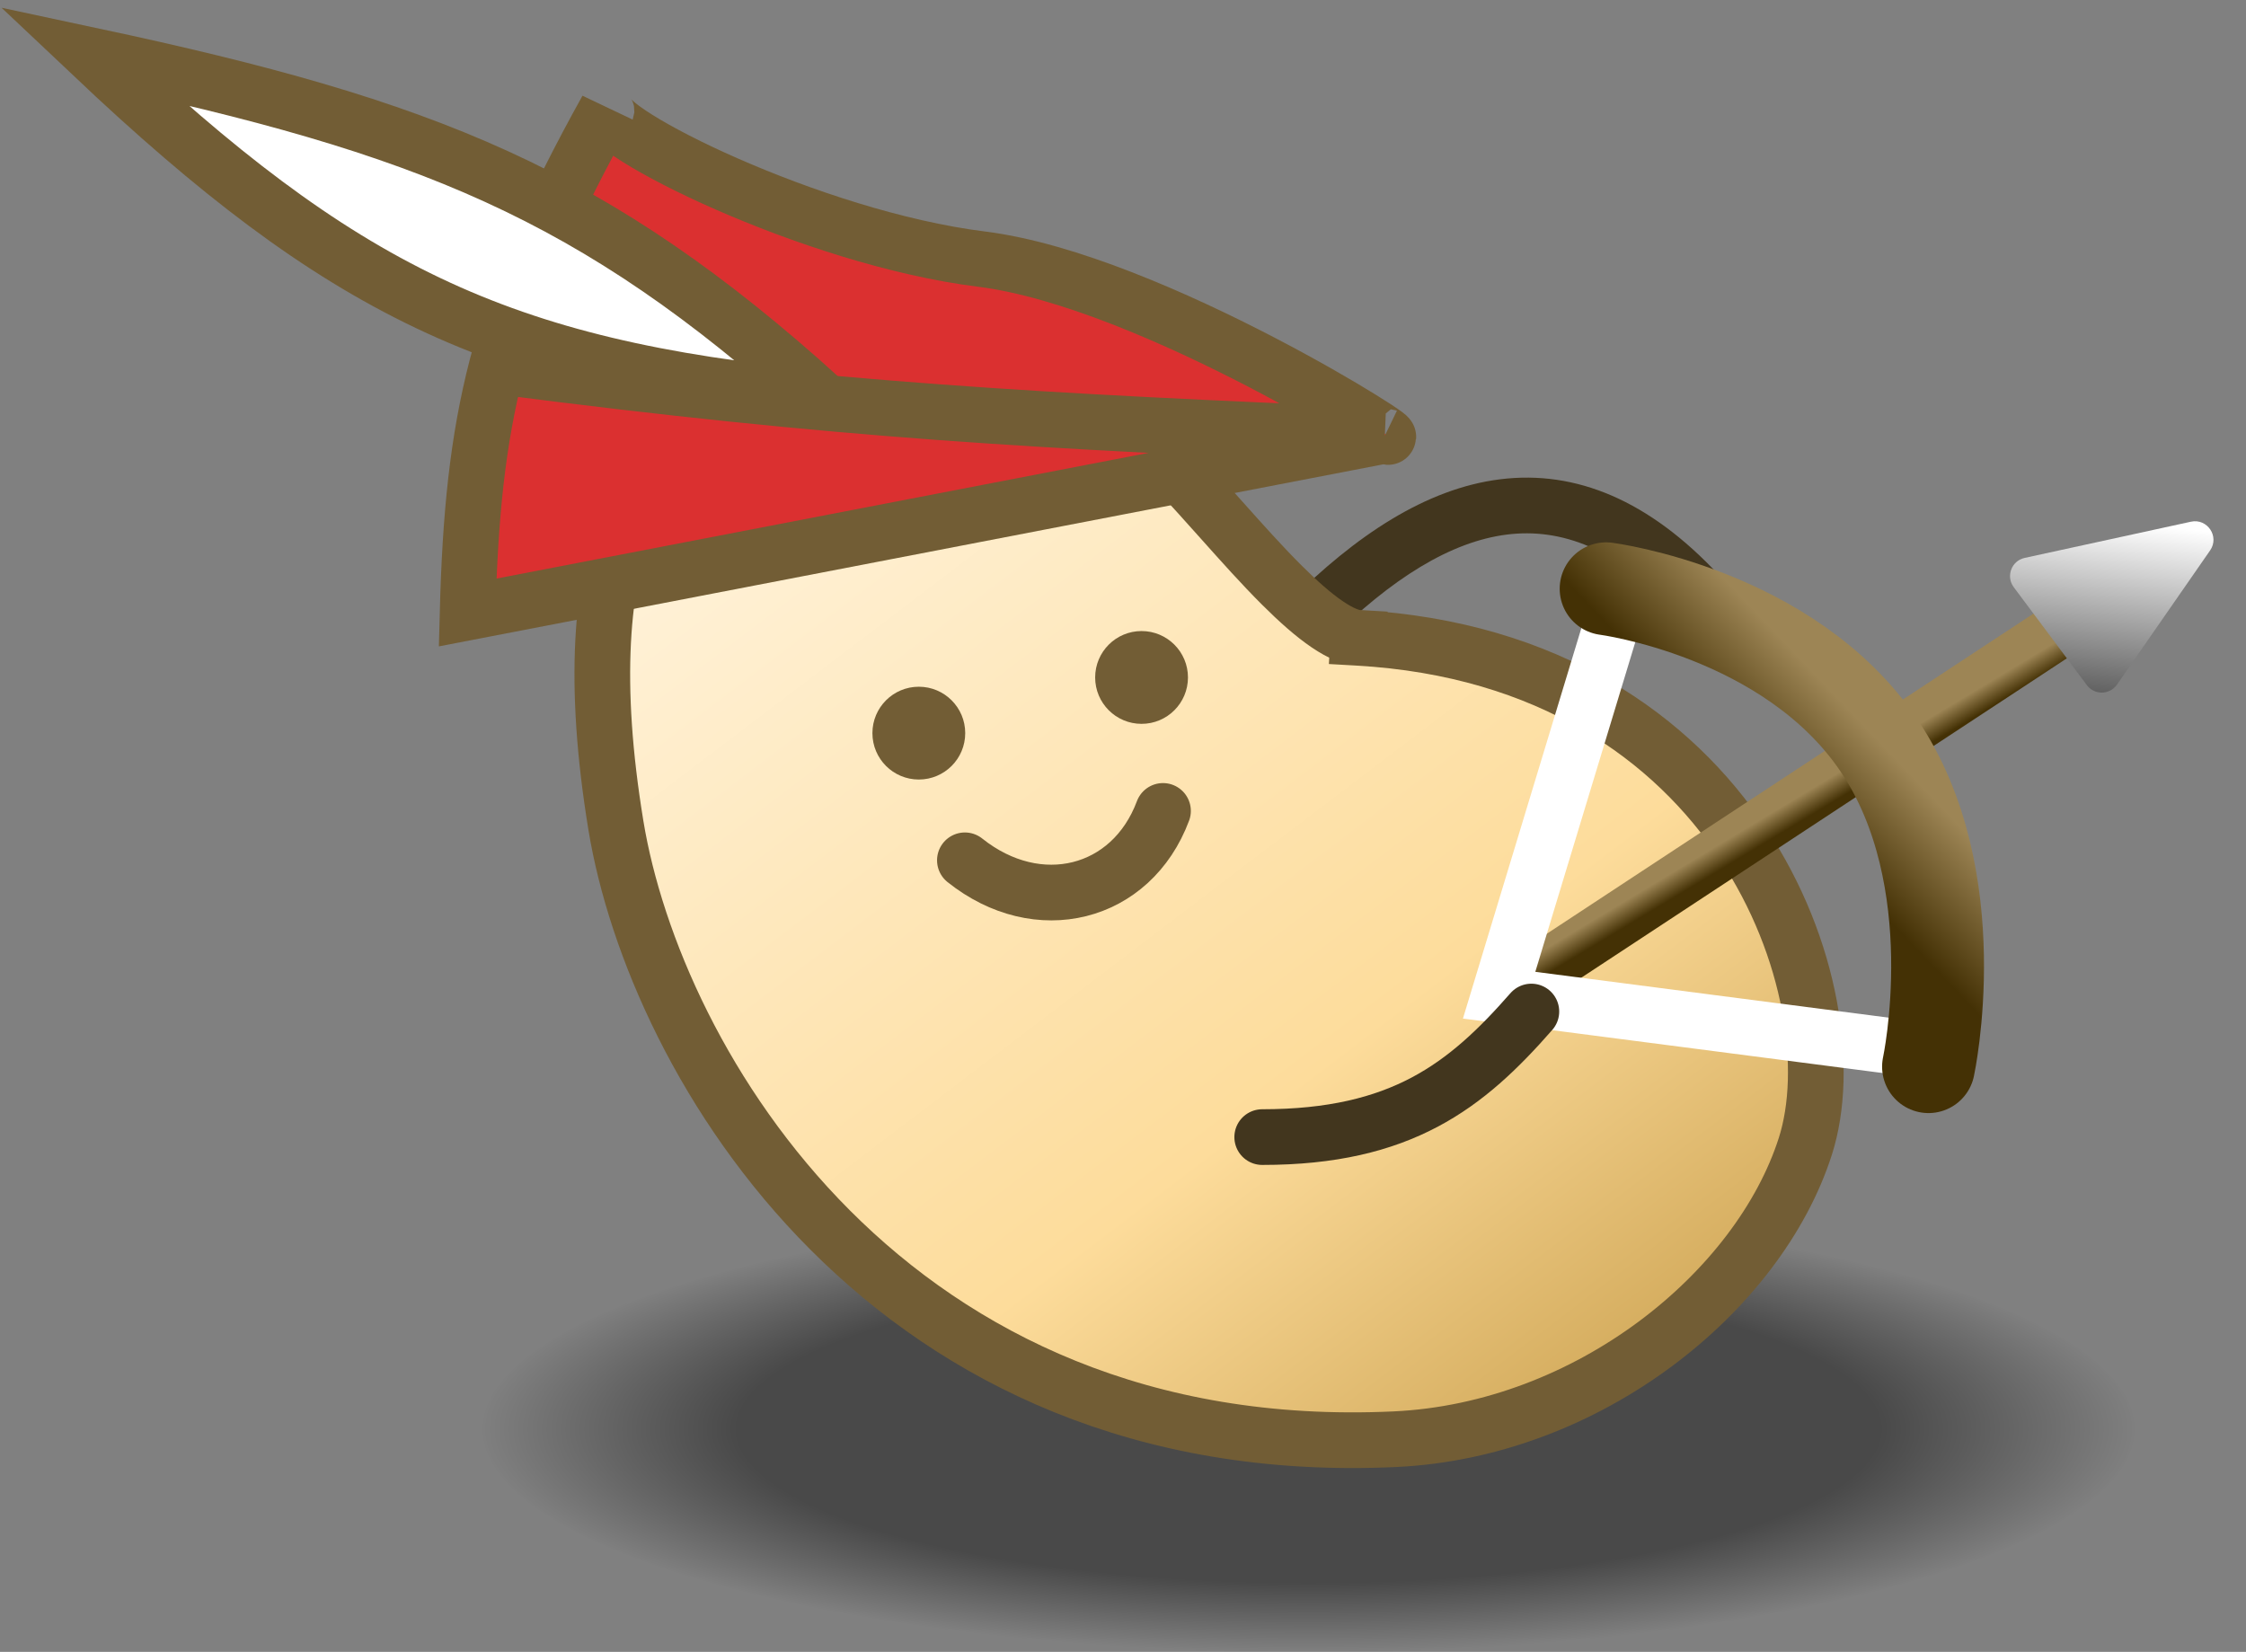 <svg width="121" height="89" viewBox="0 0 121 89" fill="none" xmlns="http://www.w3.org/2000/svg">
<rect x="0" y="0" width="121" height="89" fill="#808080" stroke="none"/>
<ellipse cx="44.5" cy="12" rx="44.5" ry="12" transform="matrix(-1 0 0 1 115 65)" fill="url(#paint0_radial_377_5643)"/>
<path d="M90.403 33.023C90.969 33.629 91.918 33.662 92.523 33.097C93.129 32.531 93.162 31.582 92.597 30.977L90.403 33.023ZM71.561 34.56C74.972 31.149 78.177 29.177 81.186 28.801C84.081 28.439 87.133 29.519 90.403 33.023L92.597 30.977C88.867 26.981 84.919 25.311 80.814 25.824C76.823 26.323 73.028 28.851 69.439 32.439L71.561 34.56Z" fill="#42361E"/>
<path d="M73.174 34.365L73.089 35.862L73.174 34.365C72.809 34.344 72.264 34.153 71.505 33.638C70.763 33.135 69.943 32.41 69.046 31.514C67.972 30.441 66.917 29.259 65.82 28.031C65.021 27.136 64.2 26.217 63.334 25.297C58.686 20.36 54.486 18.097 50.628 17.549C46.764 17 43.508 18.209 40.849 19.658C38.093 21.161 35.465 23.459 33.904 27.446C32.364 31.38 31.924 36.804 33.179 44.461C35.281 57.277 47.905 78.811 75.139 77.543C85.592 77.057 94.751 69.596 97.259 61.765C98.582 57.634 97.631 51.081 93.913 45.472C90.13 39.765 83.441 34.948 73.174 34.365Z" fill="url(#paint1_linear_377_5643)" stroke="#725D35" stroke-width="3"/>
<path d="M81.978 52.995L110.94 33.942" stroke="url(#paint2_linear_377_5643)" stroke-width="3" stroke-linecap="round"/>
<path d="M87.355 31.882L80.763 53.62L104.056 56.642" stroke="white" stroke-width="3" stroke-linecap="round"/>
<path d="M86.526 31.721C86.526 31.721 96.39 32.992 101.234 40.173C106.077 47.353 103.895 57.471 103.895 57.471" stroke="url(#paint3_linear_377_5643)" stroke-width="5" stroke-linecap="round"/>
<path d="M112.427 36.914L108.487 31.636C108.052 31.053 108.365 30.215 109.075 30.06L118.033 28.109C118.92 27.915 119.585 28.91 119.067 29.656L114.05 36.886C113.66 37.447 112.836 37.462 112.427 36.914Z" fill="url(#paint4_linear_377_5643)"/>
<circle cx="49.5" cy="39.5" r="2.5" fill="#725D35"/>
<circle cx="61.5" cy="36.5" r="2.5" fill="#725D35"/>
<path d="M68 61.265C75.5 61.265 79 58.5 82.5 54.5" stroke="#42361E" stroke-width="3" stroke-linecap="round"/>
<path d="M51.982 46.352C55.914 49.494 60.955 48.238 62.655 43.691" stroke="#725D35" stroke-width="3" stroke-linecap="round"/>
<path d="M32.692 5.885C32.238 7.016 43.654 12.808 52.885 13.962C62.115 15.115 76.61 24.444 74.606 23.474L25.192 33C25.328 27.819 25.723 23.752 26.766 19.731C27.868 15.484 29.691 11.288 32.692 5.885Z" fill="#DB3030"/>
<path d="M74.606 23.474L25.192 33C25.328 27.819 25.723 23.752 26.766 19.731M74.606 23.474C76.61 24.444 62.115 15.115 52.885 13.962C43.654 12.808 32.238 7.016 32.692 5.885C29.691 11.288 27.868 15.484 26.766 19.731M74.606 23.474C55.857 22.689 45.356 22.138 26.766 19.731" stroke="#725D35" stroke-width="3"/>
<path d="M44.231 21.462C26.808 19.824 18.304 15.572 5 3C22.977 6.836 31.959 10.382 44.231 21.462Z" fill="white" stroke="#725D35" stroke-width="3"/>
<defs>
<radialGradient id="paint0_radial_377_5643" cx="0" cy="0" r="1" gradientUnits="userSpaceOnUse" gradientTransform="translate(44.5 12) rotate(90) scale(12 44.5)">
<stop offset="0.688" stop-opacity="0.43"/>
<stop offset="1" stop-opacity="0"/>
</radialGradient>
<linearGradient id="paint1_linear_377_5643" x1="42.978" y1="23.12" x2="82.958" y2="75.696" gradientUnits="userSpaceOnUse">
<stop stop-color="#FFF2D9"/>
<stop offset="0.672" stop-color="#FDDC9B"/>
<stop offset="1" stop-color="#D6AE60"/>
</linearGradient>
<linearGradient id="paint2_linear_377_5643" x1="105.615" y1="37.676" x2="106.239" y2="38.714" gradientUnits="userSpaceOnUse">
<stop stop-color="#9D8555"/>
<stop offset="1" stop-color="#443105"/>
</linearGradient>
<linearGradient id="paint3_linear_377_5643" x1="94.912" y1="33.305" x2="90.372" y2="37.627" gradientUnits="userSpaceOnUse">
<stop stop-color="#9D8555"/>
<stop offset="1" stop-color="#443105"/>
</linearGradient>
<linearGradient id="paint4_linear_377_5643" x1="113.824" y1="28.007" x2="112.604" y2="37.947" gradientUnits="userSpaceOnUse">
<stop stop-color="white"/>
<stop offset="1" stop-color="#565656"/>
</linearGradient>
</defs>
</svg>

